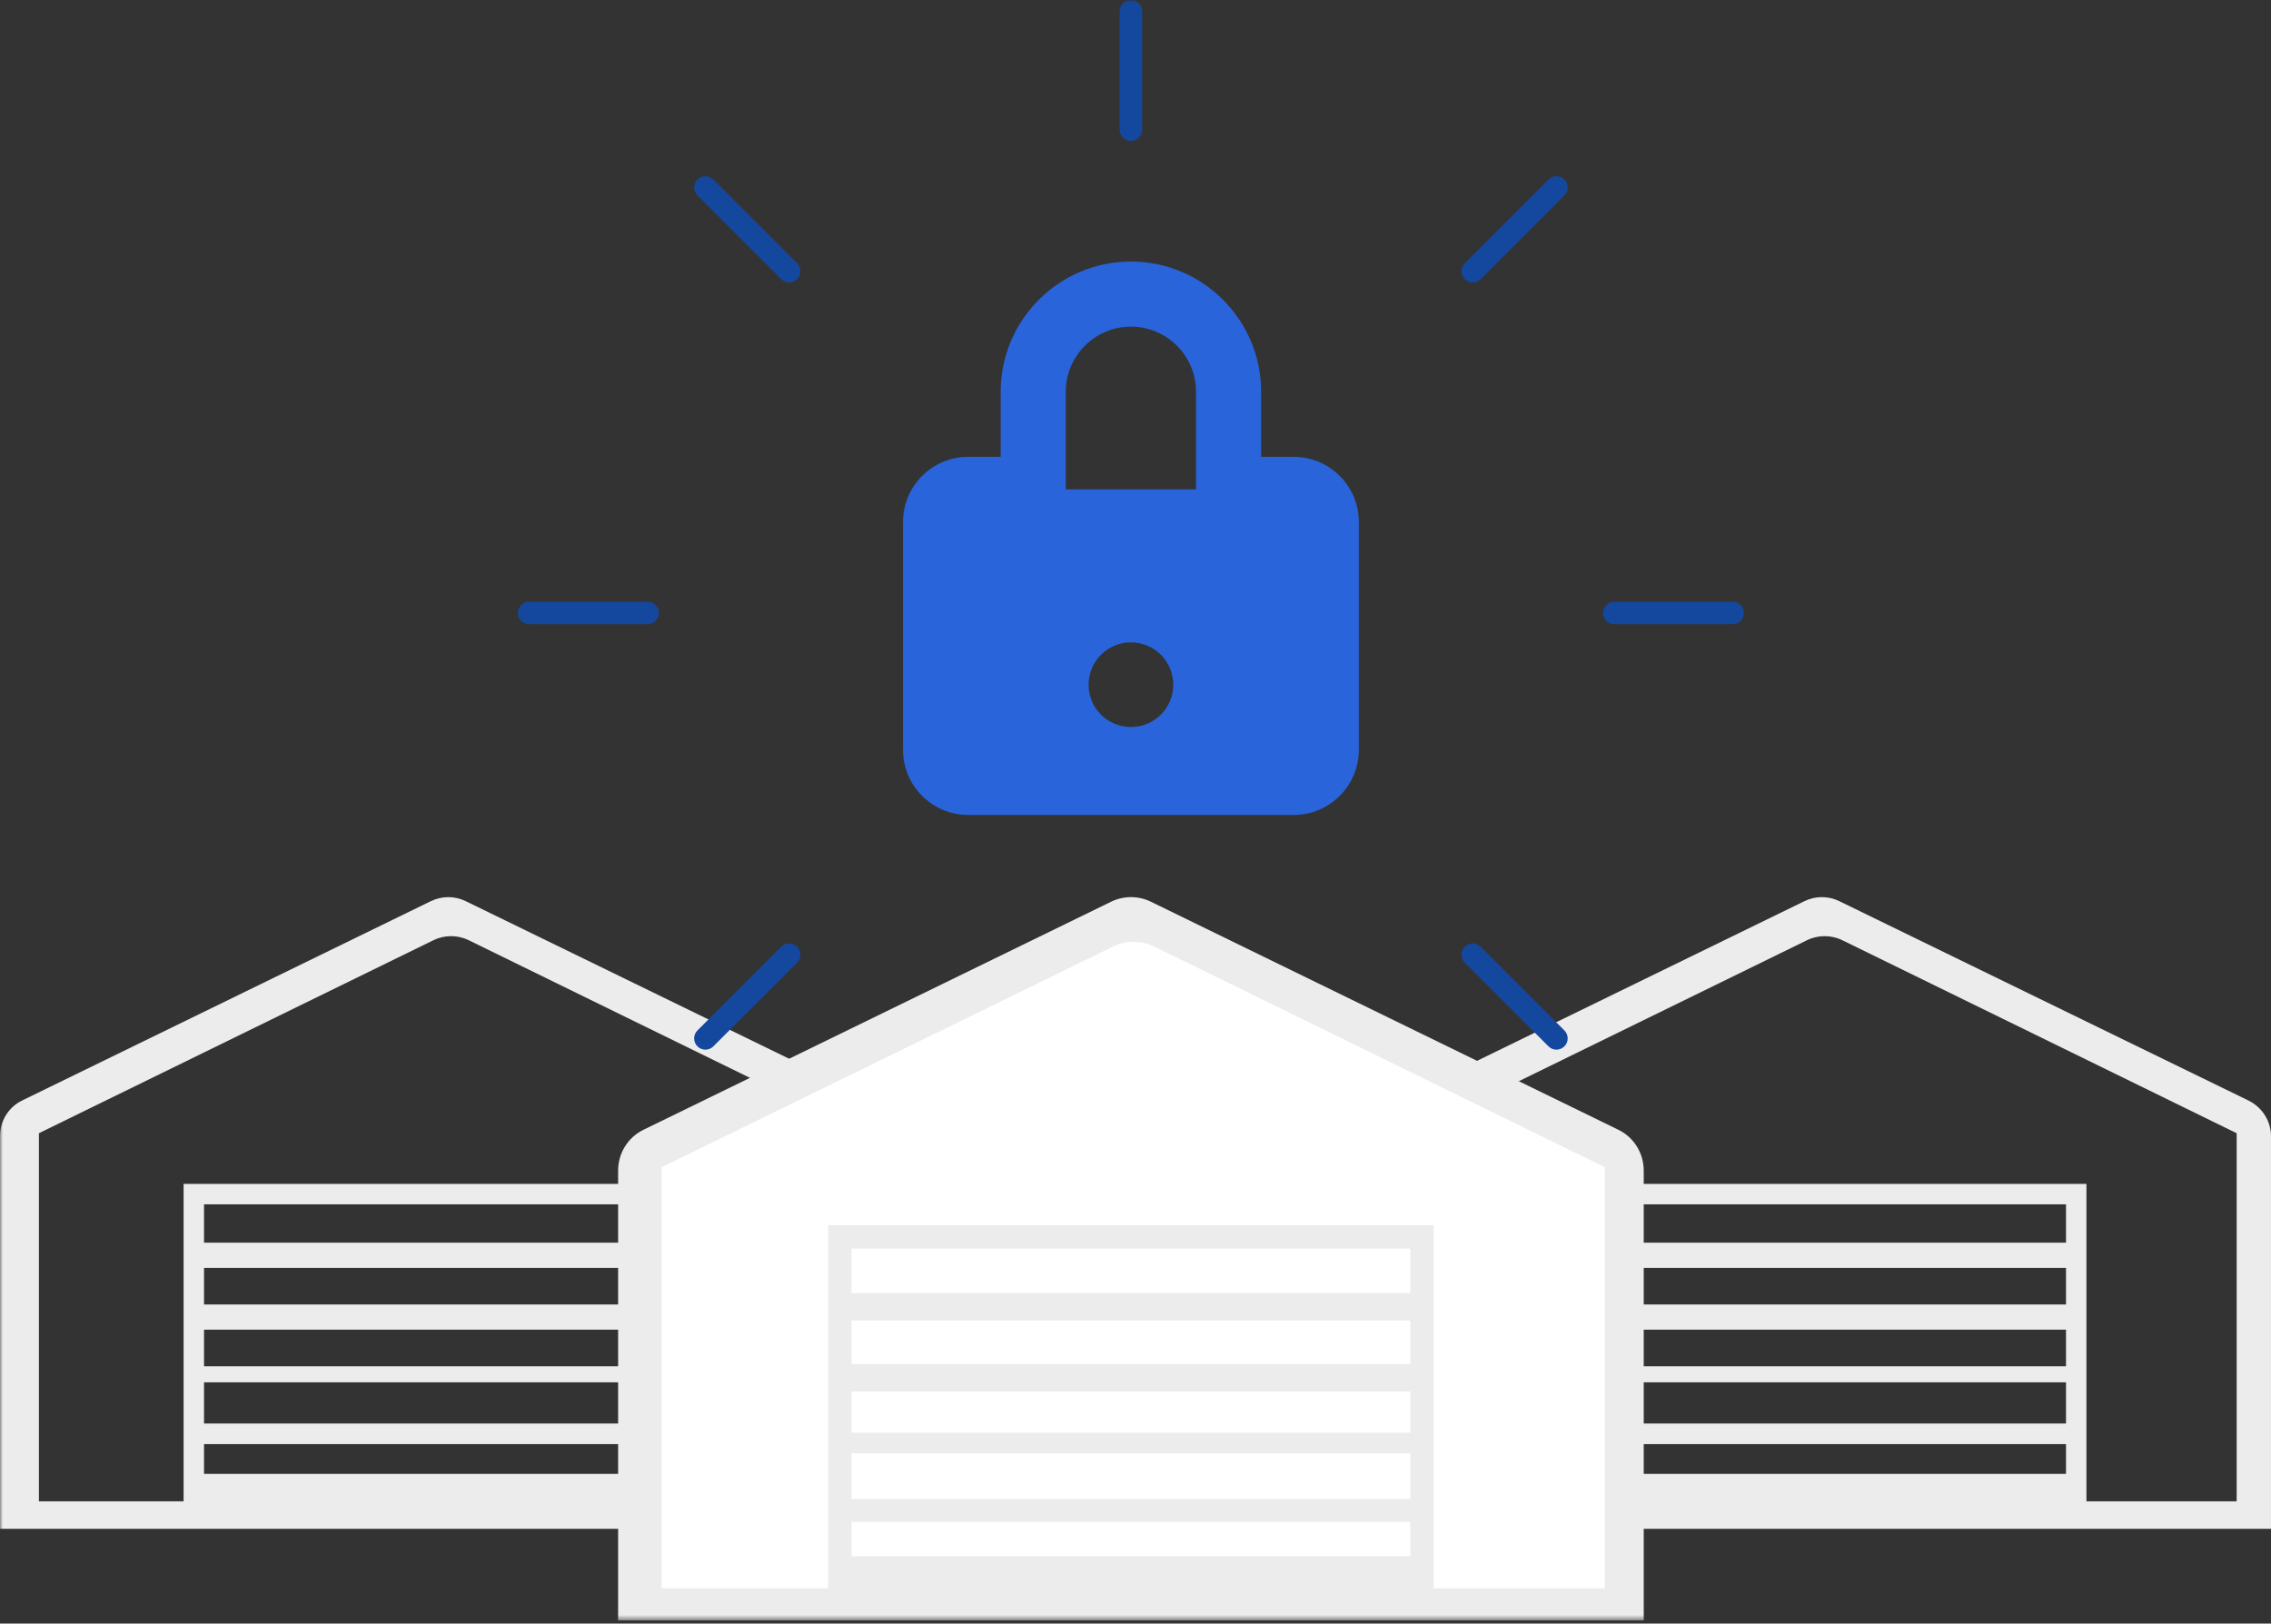 <?xml version="1.0" encoding="UTF-8" standalone="no"?>
<svg width="400px" height="286px" viewBox="0 0 400 286" version="1.1" xmlns="http://www.w3.org/2000/svg" xmlns:xlink="http://www.w3.org/1999/xlink">
    <rect x="0" y="0" width="400" height="286" fill="#333333" stroke="none"/>
    <!-- Generator: sketchtool 3.6.1 (26313) - http://www.bohemiancoding.com/sketch -->
    <title>-g-graphic03</title>
    <desc>Created with sketchtool.</desc>
    <defs>
        <path id="path-1" d="M0,285.44 L400,285.44 L400,0 L0,0 L0,285.44 Z"></path>
    </defs>
    <g id="Pagina-principal" stroke="none" stroke-width="1" fill="none" fill-rule="evenodd">
        <g id="Pagina-Principal---lg" transform="translate(-247, -1282)">
            <g id="section3" transform="translate(247, 1282)">
                <g id="-g-graphic03">
                    <path d="M248.79,264.473 L393.952,264.473 L393.952,199.625 L324.491,165.625 C322.548,164.674 320.22,164.674 318.277,165.625 L248.79,199.625 L248.79,264.473 L248.79,264.473 Z M400,269.311 L241.935,269.311 L241.935,200.152 C241.935,197.475 243.43,195.033 245.836,193.86 L317.83,158.744 C319.767,157.8 322.022,157.8 323.959,158.744 L396.019,193.86 C398.425,195.033 400,197.475 400,200.152 L400,269.311 L400,269.311 Z" id="Fill-1" fill="#ECECEC"></path>
                    <mask id="mask-2" fill="white">
                        <use xlink:href="#path-1"></use>
                    </mask>
                    <g id="Clip-4"></g>
                    <path d="M277.872,262.227 L363.893,262.227 L363.893,212.152 L277.872,212.152 L277.872,262.227 Z M274.273,265.826 L367.492,265.826 L367.492,208.553 L274.273,208.553 L274.273,265.826 Z" id="Fill-3" fill="#ECECEC" mask="url(#mask-2)"></path>
                    <path d="M277.016,223.344 L365.726,223.344 L365.726,218.908 L277.016,218.908 L277.016,223.344 Z" id="Fill-5" fill="#ECECEC" mask="url(#mask-2)"></path>
                    <path d="M277.016,234.231 L365.726,234.231 L365.726,229.795 L277.016,229.795 L277.016,234.231 Z" id="Fill-6" fill="#ECECEC" mask="url(#mask-2)"></path>
                    <path d="M277.016,243.505 L365.726,243.505 L365.726,240.682 L277.016,240.682 L277.016,243.505 Z" id="Fill-7" fill="#ECECEC" mask="url(#mask-2)"></path>
                    <path d="M277.016,254.392 L365.726,254.392 L365.726,250.763 L277.016,250.763 L277.016,254.392 Z" id="Fill-8" fill="#ECECEC" mask="url(#mask-2)"></path>
                    <path d="M277.016,264.473 L365.726,264.473 L365.726,259.634 L277.016,259.634 L277.016,264.473 Z" id="Fill-9" fill="#ECECEC" mask="url(#mask-2)"></path>
                    <path d="M6.855,264.473 L152.016,264.473 L152.016,199.625 L82.555,165.625 C80.613,164.674 78.284,164.674 76.342,165.625 L6.855,199.625 L6.855,264.473 Z M158.065,269.311 L0,269.311 L0,200.152 C0,197.475 1.494,195.033 3.9,193.86 L75.894,158.744 C77.831,157.8 80.087,157.8 82.024,158.744 L154.083,193.86 C156.489,195.033 158.065,197.475 158.065,200.152 L158.065,269.311 Z" id="Fill-10" fill="#ECECEC" mask="url(#mask-2)"></path>
                    <path d="M35.936,262.227 L121.958,262.227 L121.958,212.152 L35.936,212.152 L35.936,262.227 Z M32.337,265.826 L125.557,265.826 L125.557,208.553 L32.337,208.553 L32.337,265.826 Z" id="Fill-11" fill="#ECECEC" mask="url(#mask-2)"></path>
                    <path d="M35.081,223.344 L123.79,223.344 L123.79,218.908 L35.081,218.908 L35.081,223.344 Z" id="Fill-12" fill="#ECECEC" mask="url(#mask-2)"></path>
                    <path d="M35.081,234.231 L123.79,234.231 L123.79,229.795 L35.081,229.795 L35.081,234.231 Z" id="Fill-13" fill="#ECECEC" mask="url(#mask-2)"></path>
                    <path d="M35.081,243.505 L123.79,243.505 L123.79,240.682 L35.081,240.682 L35.081,243.505 Z" id="Fill-14" fill="#ECECEC" mask="url(#mask-2)"></path>
                    <path d="M35.081,254.392 L123.79,254.392 L123.79,250.763 L35.081,250.763 L35.081,254.392 Z" id="Fill-15" fill="#ECECEC" mask="url(#mask-2)"></path>
                    <path d="M35.081,264.473 L123.79,264.473 L123.79,259.634 L35.081,259.634 L35.081,264.473 Z" id="Fill-16" fill="#ECECEC" mask="url(#mask-2)"></path>
                    <path d="M112.742,283.693 L112.742,202.611 L197.446,162.188 L208.468,165.903 L284.274,202.51 L286.425,282.887 L112.742,283.693 Z" id="Fill-17" fill="#FFFFFF" mask="url(#mask-2)"></path>
                    <path d="M116.532,279.795 L282.661,279.795 L282.661,205.618 L203.257,166.719 C201.035,165.631 198.312,165.631 196.09,166.719 L116.532,205.618 L116.532,279.795 Z M289.516,285.44 L108.871,285.44 L108.871,206.221 C108.871,203.158 110.581,200.364 113.333,199.021 L195.701,158.846 C197.917,157.766 200.498,157.766 202.713,158.846 L285.058,199.021 C287.811,200.364 289.516,203.158 289.516,206.221 L289.516,285.44 Z" id="Fill-18" fill="#ECECEC" mask="url(#mask-2)"></path>
                    <path d="M149.985,277.24 L248.402,277.24 L248.402,219.95 L149.985,219.95 L149.985,277.24 Z M145.868,281.357 L252.519,281.357 L252.519,215.832 L145.868,215.832 L145.868,281.357 Z" id="Fill-19" fill="#ECECEC" mask="url(#mask-2)"></path>
                    <path d="M148.79,232.618 L250.403,232.618 L250.403,227.779 L148.79,227.779 L148.79,232.618 Z" id="Fill-20" fill="#ECECEC" mask="url(#mask-2)"></path>
                    <path d="M148.79,245.118 L250.403,245.118 L250.403,240.279 L148.79,240.279 L148.79,245.118 Z" id="Fill-21" fill="#ECECEC" mask="url(#mask-2)"></path>
                    <path d="M148.79,256.005 L250.403,256.005 L250.403,252.376 L148.79,252.376 L148.79,256.005 Z" id="Fill-22" fill="#ECECEC" mask="url(#mask-2)"></path>
                    <path d="M148.79,268.102 L250.403,268.102 L250.403,264.069 L148.79,264.069 L148.79,268.102 Z" id="Fill-23" fill="#ECECEC" mask="url(#mask-2)"></path>
                    <path d="M148.79,279.795 L250.403,279.795 L250.403,274.15 L148.79,274.15 L148.79,279.795 Z" id="Fill-24" fill="#ECECEC" mask="url(#mask-2)"></path>
                    <path d="M199.194,24.827 C198.098,24.827 197.213,23.94 197.213,22.846 L197.213,1.981 C197.213,0.887 198.098,0 199.194,0 C200.289,0 201.175,0.887 201.175,1.981 L201.175,22.846 C201.175,23.94 200.289,24.827 199.194,24.827" id="Fill-25" fill="#13489E" mask="url(#mask-2)"></path>
                    <path d="M305.187,109.956 L284.323,109.956 C283.228,109.956 282.342,109.069 282.342,107.975 C282.342,106.881 283.228,105.994 284.323,105.994 L305.187,105.994 C306.283,105.994 307.168,106.881 307.168,107.975 C307.168,109.069 306.283,109.956 305.187,109.956" id="Fill-26" fill="#13489E" mask="url(#mask-2)"></path>
                    <path d="M114.064,109.956 L93.2,109.956 C92.104,109.956 91.218,109.069 91.218,107.975 C91.218,106.881 92.104,105.994 93.2,105.994 L114.064,105.994 C115.159,105.994 116.045,106.881 116.045,107.975 C116.045,109.069 115.159,109.956 114.064,109.956" id="Fill-27" fill="#13489E" mask="url(#mask-2)"></path>
                    <path d="M259.388,49.76 C258.881,49.76 258.374,49.567 257.987,49.18 C257.213,48.406 257.213,47.152 257.987,46.378 L272.741,31.624 C273.515,30.851 274.769,30.851 275.543,31.624 C276.317,32.399 276.317,33.652 275.543,34.426 L260.789,49.18 C260.401,49.567 259.895,49.76 259.388,49.76" id="Fill-28" fill="#13489E" mask="url(#mask-2)"></path>
                    <path d="M124.245,184.905 C123.738,184.905 123.231,184.712 122.844,184.325 C122.07,183.551 122.07,182.297 122.844,181.523 L137.598,166.77 C138.372,165.996 139.626,165.996 140.4,166.77 C141.174,167.543 141.174,168.797 140.4,169.571 L125.646,184.325 C125.258,184.712 124.752,184.905 124.245,184.905" id="Fill-29" fill="#13489E" mask="url(#mask-2)"></path>
                    <path d="M274.142,184.905 C273.635,184.905 273.128,184.712 272.741,184.325 L257.987,169.571 C257.213,168.797 257.213,167.543 257.987,166.77 C258.761,165.996 260.015,165.996 260.788,166.77 L275.543,181.523 C276.317,182.297 276.317,183.551 275.543,184.325 C275.156,184.712 274.649,184.905 274.142,184.905" id="Fill-30" fill="#13489E" mask="url(#mask-2)"></path>
                    <path d="M138.999,49.76 C138.492,49.76 137.985,49.567 137.598,49.18 L122.844,34.426 C122.07,33.652 122.07,32.399 122.844,31.624 C123.618,30.851 124.872,30.851 125.645,31.624 L140.4,46.378 C141.174,47.152 141.174,48.406 140.4,49.18 C140.013,49.567 139.506,49.76 138.999,49.76" id="Fill-31" fill="#13489E" mask="url(#mask-2)"></path>
                    <path d="M210.663,86.212 L187.724,86.212 L187.724,69.008 C187.724,62.677 192.868,57.539 199.193,57.539 C205.519,57.539 210.663,62.677 210.663,69.008 L210.663,86.212 Z M199.193,128.069 C195.07,128.069 191.739,124.743 191.739,120.62 C191.739,116.497 195.07,113.159 199.193,113.159 C203.317,113.159 206.649,116.497 206.649,120.62 C206.649,124.743 203.317,128.069 199.193,128.069 L199.193,128.069 Z M227.867,80.477 L222.132,80.477 L222.132,69.008 C222.132,56.363 211.844,46.07 199.193,46.07 C186.543,46.07 176.255,56.363 176.255,69.008 L176.255,80.477 L170.52,80.477 C164.195,80.477 159.051,85.616 159.051,91.947 L159.051,132.089 C159.051,138.42 164.195,143.558 170.52,143.558 L227.867,143.558 C234.192,143.558 239.336,138.42 239.336,132.089 L239.336,91.947 C239.336,85.616 234.192,80.477 227.867,80.477 L227.867,80.477 Z" id="Fill-32" fill="#2964DB" mask="url(#mask-2)"></path>
                </g>
            </g>
        </g>
    </g>
</svg>